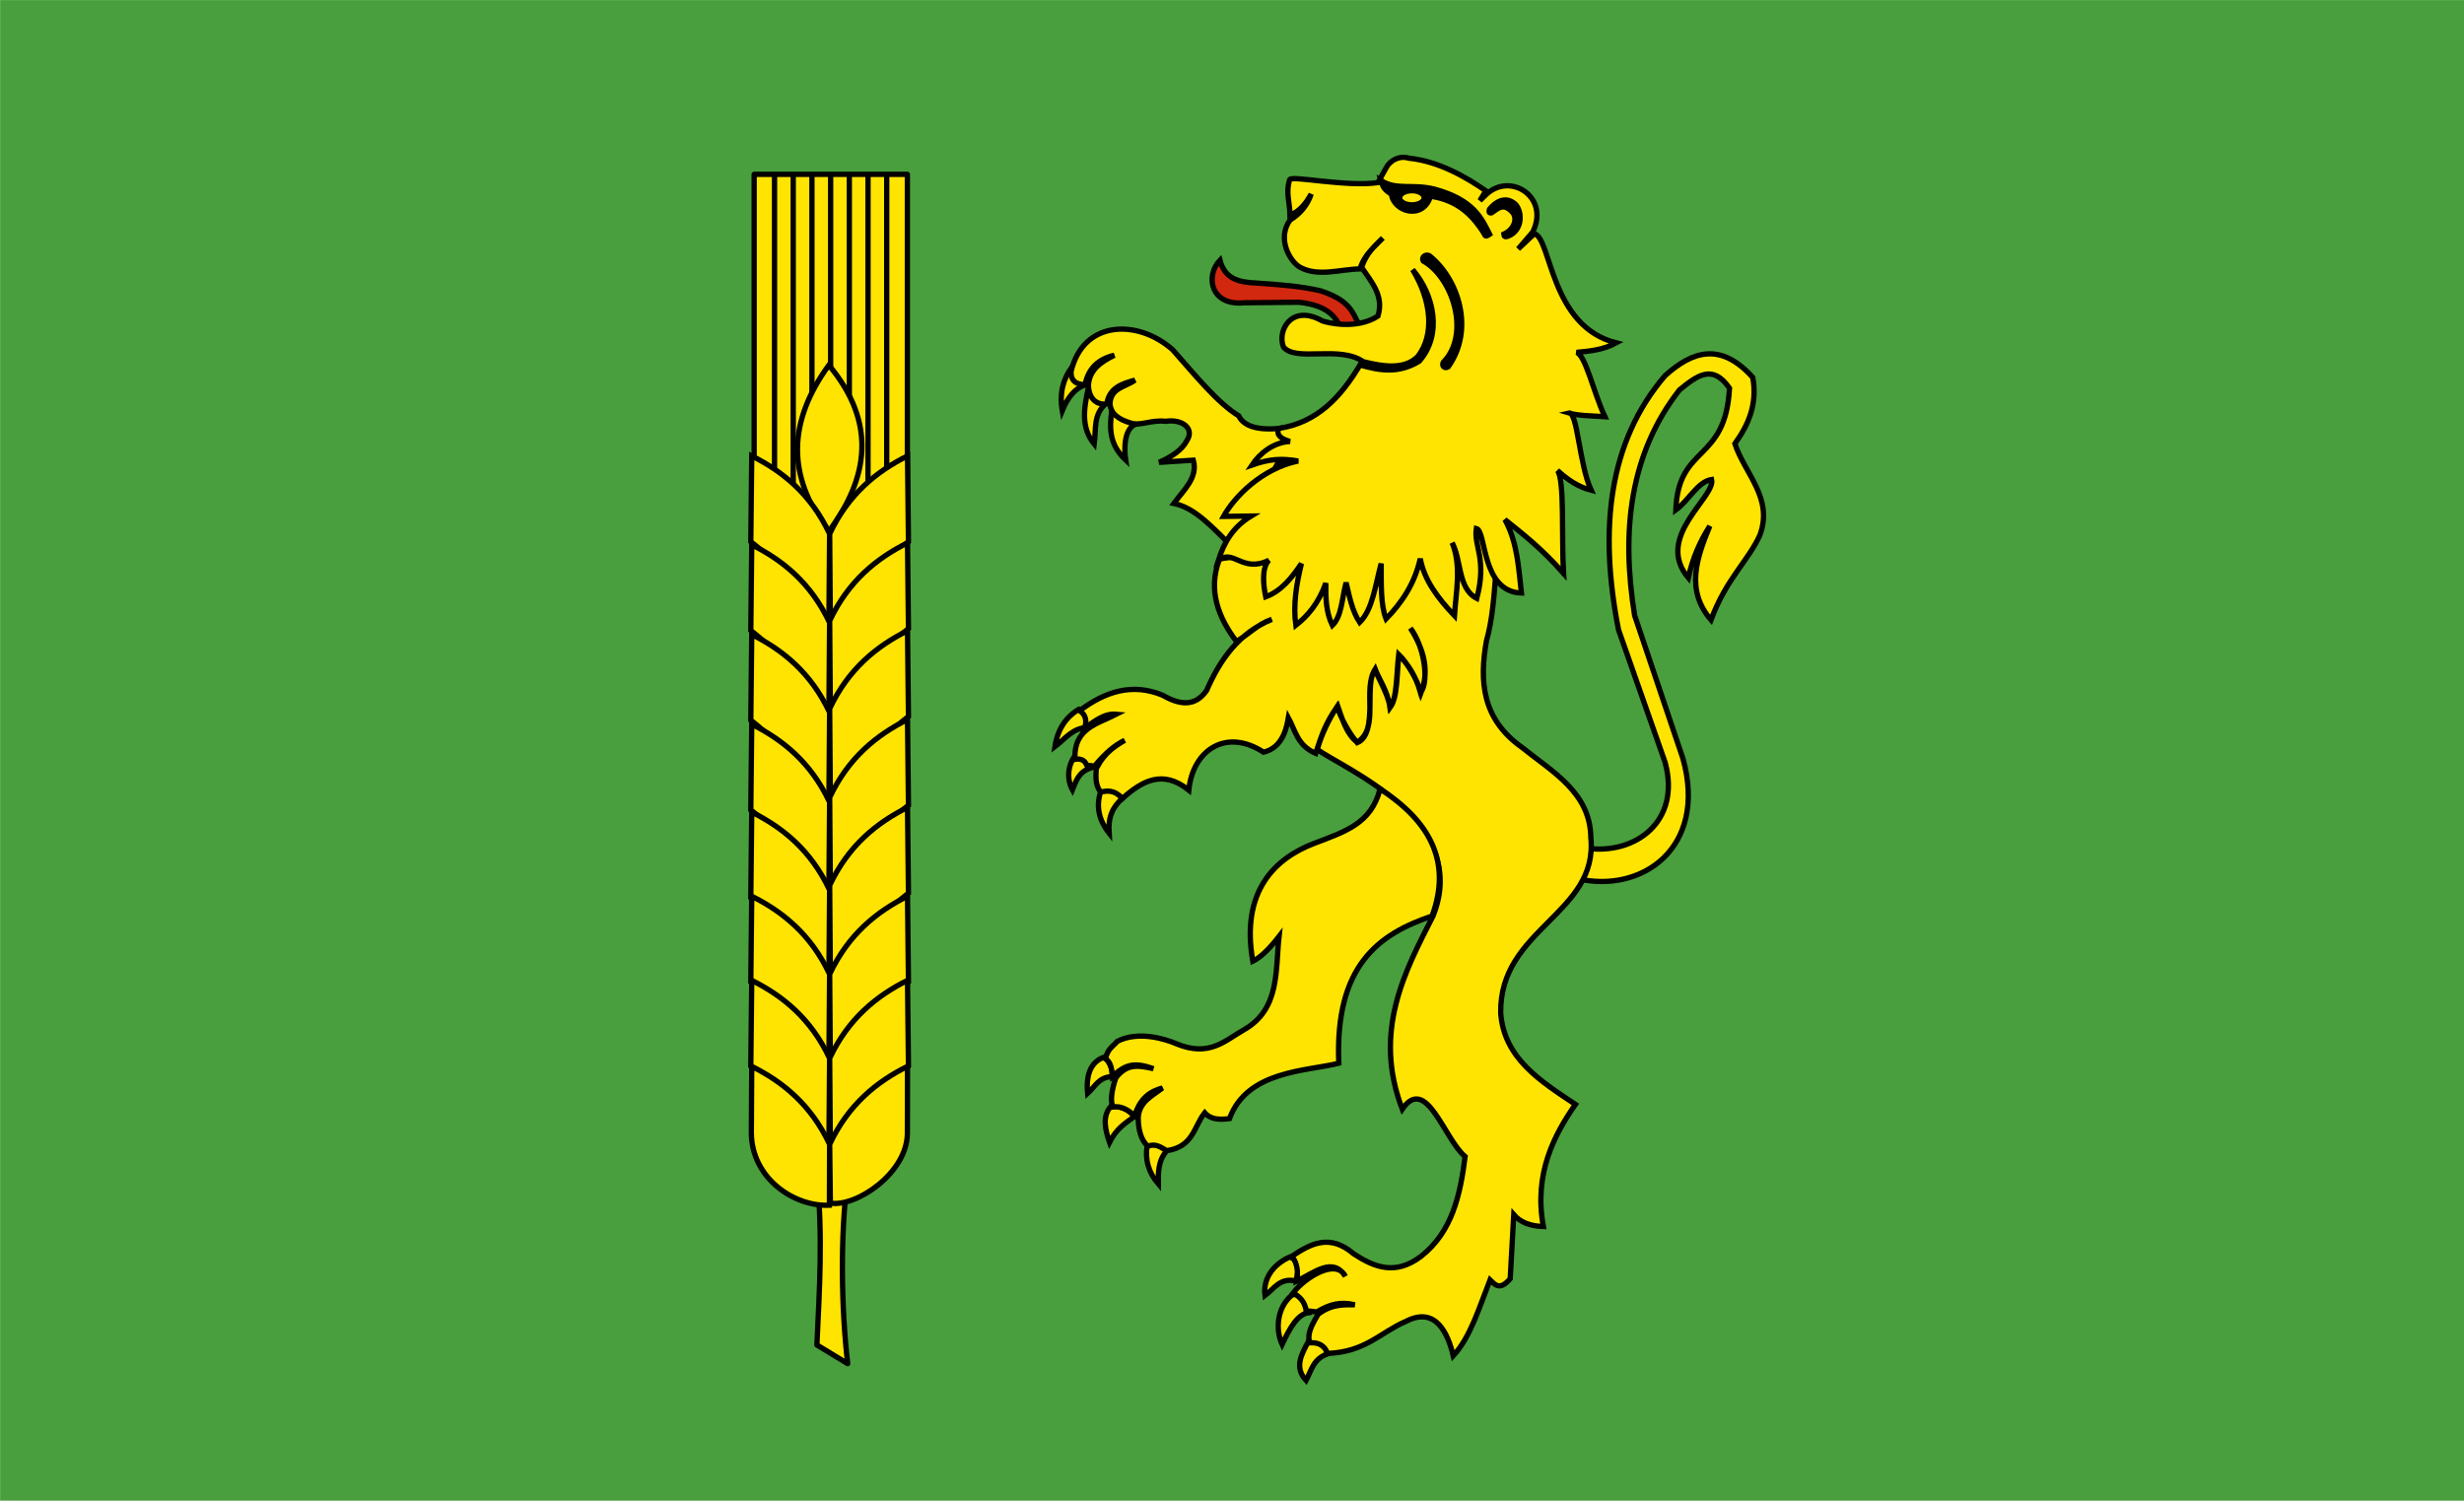 <?xml version="1.0" encoding="UTF-8" standalone="no"?>
<!-- Created with Inkscape (http://www.inkscape.org/) -->
<svg
   xmlns:dc="http://purl.org/dc/elements/1.1/"
   xmlns:cc="http://web.resource.org/cc/"
   xmlns:rdf="http://www.w3.org/1999/02/22-rdf-syntax-ns#"
   xmlns:svg="http://www.w3.org/2000/svg"
   xmlns="http://www.w3.org/2000/svg"
   xmlns:sodipodi="http://sodipodi.sourceforge.net/DTD/sodipodi-0.dtd"
   xmlns:inkscape="http://www.inkscape.org/namespaces/inkscape"
   height="454.326"
   width="745.932"
   id="svg7851"
   sodipodi:version="0.32"
   inkscape:version="0.45"
   version="1.0"
   sodipodi:docname="POL_powiat_kutnowski_flag.svg"
   inkscape:output_extension="org.inkscape.output.svg.inkscape"
   sodipodi:docbase="E:\WIKIPEDIA\SVG\Flagi"
   sodipodi:modified="true">
  <defs
     id="defs7853" />
  <sodipodi:namedview
     id="base"
     pagecolor="#ffffff"
     bordercolor="#666666"
     borderopacity="1.0"
     inkscape:pageopacity="0.0"
     inkscape:pageshadow="2"
     inkscape:cx="418.25397"
     inkscape:cy="304.12043"
     inkscape:zoom="0.79938299"
     inkscape:document-units="px"
     inkscape:current-layer="layer1"
     inkscape:window-width="837"
     inkscape:window-height="589"
     inkscape:window-x="66"
     inkscape:window-y="87" />
  <g
     inkscape:groupmode="layer"
     inkscape:label="Warstwa 1"
     id="layer1"
     transform="translate(-1.32,-10.914)">
    <g
       id="g7736"
       transform="matrix(0.566,0,0,0.566,-137.234,-38.939)">
      <rect
         y="88.101"
         x="244.855"
         height="802.897"
         width="1318.232"
         id="rect7516"
         style="opacity:1;fill:#499f3d;fill-opacity:1;fill-rule:nonzero;stroke:none;stroke-width:2.835;stroke-linecap:round;stroke-linejoin:round;stroke-miterlimit:4;stroke-dasharray:none;stroke-dashoffset:0;stroke-opacity:1" />
      <g
         transform="translate(1190.11,409.99)"
         id="g7628">
        <path
           id="path7630"
           d="M -201.827,-232.099 L -211.39,-218.006 L -202.331,-192.84 L -202.834,-150.562 L -218.437,-119.86 L -237.059,-94.695 L -276.317,-85.635 L -288.9,-36.311 L -286.384,16.034 L -278.331,27.106 L -242.596,77.941 L -234.039,79.451 L -194.278,74.418 L -163.576,24.59 L -144.953,-12.152 L -133.881,-188.814 L -127.841,-207.94 L -140.424,-219.516 L -153.006,-212.469 L -201.827,-232.099 z "
           style="fill:#000000;fill-opacity:1;fill-rule:evenodd;stroke:#000000;stroke-width:1px;stroke-linecap:butt;stroke-linejoin:miter;stroke-opacity:1" />
        <g
           style="stroke:#000000;stroke-width:2.835;stroke-miterlimit:4;stroke-dasharray:none;stroke-opacity:1"
           id="g7632">
          <g
             style="stroke:#000000;stroke-width:2.835;stroke-miterlimit:4;stroke-dasharray:none;stroke-opacity:1"
             id="g7634"
             transform="translate(106.224,-312.166)">
            <rect
               style="fill:#ffe401;fill-opacity:1;stroke:#000000;stroke-width:2.835;stroke-linecap:round;stroke-linejoin:round;stroke-miterlimit:4;stroke-dasharray:none;stroke-opacity:1"
               id="rect7636"
               width="81.946"
               height="177.957"
               x="-648.168"
               y="83.514" />
            <path
               style="fill:#ffe401;fill-opacity:1;stroke:#000000;stroke-width:2.835;stroke-linecap:round;stroke-linejoin:round;stroke-miterlimit:4;stroke-dasharray:none;stroke-opacity:1"
               d="M -614.61,246.641 L -598.132,246.641 L -598.132,620.355 C -602.244,650.945 -601.59,690.221 -598.132,719.657 L -614.61,709.657 C -613.275,680.257 -611.326,651.164 -614.61,619.455 L -614.61,246.641 z "
               id="path7638"
               sodipodi:nodetypes="ccccccc" />
            <path
               style="fill:#ffe401;fill-opacity:1;fill-rule:evenodd;stroke:#000000;stroke-width:2.835;stroke-linecap:butt;stroke-linejoin:miter;stroke-miterlimit:4;stroke-dasharray:none;stroke-opacity:1"
               d="M -637.265,83.821 L -637.265,242.049"
               id="path7640"
               sodipodi:nodetypes="cc" />
            <path
               sodipodi:nodetypes="cc"
               id="path7642"
               d="M -627.265,83.821 L -627.265,249.475"
               style="fill:#ffe401;fill-opacity:1;fill-rule:evenodd;stroke:#000000;stroke-width:2.835;stroke-linecap:butt;stroke-linejoin:miter;stroke-miterlimit:4;stroke-dasharray:none;stroke-opacity:1" />
            <path
               style="fill:#ffe401;fill-opacity:1;fill-rule:evenodd;stroke:#000000;stroke-width:2.835;stroke-linecap:butt;stroke-linejoin:miter;stroke-miterlimit:4;stroke-dasharray:none;stroke-opacity:1"
               d="M -617.265,83.821 L -617.265,242.049"
               id="path7644"
               sodipodi:nodetypes="cc" />
            <path
               sodipodi:nodetypes="cc"
               id="path7646"
               d="M -607.265,83.821 L -607.265,242.049"
               style="fill:#ffe401;fill-opacity:1;fill-rule:evenodd;stroke:#000000;stroke-width:2.835;stroke-linecap:butt;stroke-linejoin:miter;stroke-miterlimit:4;stroke-dasharray:none;stroke-opacity:1" />
            <path
               style="fill:#ffe401;fill-opacity:1;fill-rule:evenodd;stroke:#000000;stroke-width:2.835;stroke-linecap:butt;stroke-linejoin:miter;stroke-miterlimit:4;stroke-dasharray:none;stroke-opacity:1"
               d="M -597.265,83.821 L -597.265,242.049"
               id="path7648"
               sodipodi:nodetypes="cc" />
            <path
               sodipodi:nodetypes="cc"
               id="path7650"
               d="M -587.265,83.821 L -587.265,250.046"
               style="fill:#ffe401;fill-opacity:1;fill-rule:evenodd;stroke:#000000;stroke-width:2.835;stroke-linecap:butt;stroke-linejoin:miter;stroke-miterlimit:4;stroke-dasharray:none;stroke-opacity:1" />
            <path
               style="fill:#ffe401;fill-opacity:1;fill-rule:evenodd;stroke:#000000;stroke-width:2.835;stroke-linecap:butt;stroke-linejoin:miter;stroke-miterlimit:4;stroke-dasharray:none;stroke-opacity:1"
               d="M -577.265,83.821 L -577.265,242.049"
               id="path7652"
               sodipodi:nodetypes="cc" />
          </g>
          <g
             id="g7654"
             transform="translate(-703.197,21.912)"
             style="fill:#ffe401;fill-opacity:1;stroke:#000000;stroke-width:2.835;stroke-miterlimit:4;stroke-dasharray:none;stroke-opacity:1">
            <path
               sodipodi:nodetypes="ccc"
               id="path7656"
               d="M 201.213,-59.64 C 178.095,-89.266 179.588,-118.891 201.213,-148.517 C 226.994,-117.632 222.45,-88.228 201.213,-59.64 z "
               style="fill:#ffe401;fill-opacity:1;fill-rule:evenodd;stroke:#000000;stroke-width:2.835;stroke-linecap:butt;stroke-linejoin:miter;stroke-miterlimit:4;stroke-dasharray:none;stroke-opacity:1" />
            <path
               sodipodi:nodetypes="ccccc"
               id="path7658"
               d="M 159.961,-99.938 C 176.331,-91.791 191.576,-79.617 201.594,-58.261 L 201.213,-8.883 C 187.945,-25.925 177.573,-39.812 159.459,-54.106 L 159.961,-99.938 z "
               style="fill:#ffe401;fill-opacity:1;fill-rule:evenodd;stroke:#000000;stroke-width:2.835;stroke-linecap:butt;stroke-linejoin:miter;stroke-miterlimit:4;stroke-dasharray:none;stroke-opacity:1" />
            <path
               style="fill:#ffe401;fill-opacity:1;fill-rule:evenodd;stroke:#000000;stroke-width:2.835;stroke-linecap:butt;stroke-linejoin:miter;stroke-miterlimit:4;stroke-dasharray:none;stroke-opacity:1"
               d="M 243.274,-99.938 C 226.904,-91.791 211.659,-79.617 201.641,-58.261 L 202.021,-8.883 C 215.29,-25.925 225.662,-39.812 243.776,-54.106 L 243.274,-99.938 z "
               id="path7660"
               sodipodi:nodetypes="ccccc" />
            <path
               style="fill:#ffe401;fill-opacity:1;fill-rule:evenodd;stroke:#000000;stroke-width:2.835;stroke-linecap:butt;stroke-linejoin:miter;stroke-miterlimit:4;stroke-dasharray:none;stroke-opacity:1"
               d="M 159.961,-52.438 C 176.331,-44.291 191.576,-32.117 201.594,-10.761 L 201.213,38.617 C 187.945,21.575 177.573,7.688 159.459,-6.606 L 159.961,-52.438 z "
               id="path7662"
               sodipodi:nodetypes="ccccc" />
            <path
               sodipodi:nodetypes="ccccc"
               id="path7664"
               d="M 243.274,-53.438 C 226.904,-45.291 211.659,-33.117 201.641,-11.761 L 202.021,37.617 C 215.29,20.575 225.662,6.688 243.776,-7.606 L 243.274,-53.438 z "
               style="fill:#ffe401;fill-opacity:1;fill-rule:evenodd;stroke:#000000;stroke-width:2.835;stroke-linecap:butt;stroke-linejoin:miter;stroke-miterlimit:4;stroke-dasharray:none;stroke-opacity:1" />
            <path
               sodipodi:nodetypes="ccccc"
               id="path7666"
               d="M 159.961,-4.438 C 176.331,3.709 191.576,15.883 201.594,37.239 L 201.213,86.617 C 187.945,69.575 177.573,55.688 159.459,41.394 L 159.961,-4.438 z "
               style="fill:#ffe401;fill-opacity:1;fill-rule:evenodd;stroke:#000000;stroke-width:2.835;stroke-linecap:butt;stroke-linejoin:miter;stroke-miterlimit:4;stroke-dasharray:none;stroke-opacity:1" />
            <path
               style="fill:#ffe401;fill-opacity:1;fill-rule:evenodd;stroke:#000000;stroke-width:2.835;stroke-linecap:butt;stroke-linejoin:miter;stroke-miterlimit:4;stroke-dasharray:none;stroke-opacity:1"
               d="M 243.274,-6.438 C 226.904,1.709 211.659,13.883 201.641,35.239 L 202.021,84.617 C 215.29,67.575 225.662,53.688 243.776,39.394 L 243.274,-6.438 z "
               id="path7668"
               sodipodi:nodetypes="ccccc" />
            <path
               style="fill:#ffe401;fill-opacity:1;fill-rule:evenodd;stroke:#000000;stroke-width:2.835;stroke-linecap:butt;stroke-linejoin:miter;stroke-miterlimit:4;stroke-dasharray:none;stroke-opacity:1"
               d="M 159.961,43.562 C 176.331,51.709 191.576,63.883 201.594,85.239 L 201.213,134.617 C 187.945,117.575 177.573,103.688 159.459,89.394 L 159.961,43.562 z "
               id="path7670"
               sodipodi:nodetypes="ccccc" />
            <path
               sodipodi:nodetypes="ccccc"
               id="path7672"
               d="M 243.274,41.062 C 226.904,49.209 211.659,61.383 201.641,82.739 L 202.021,132.117 C 215.29,115.075 225.662,101.188 243.776,86.894 L 243.274,41.062 z "
               style="fill:#ffe401;fill-opacity:1;fill-rule:evenodd;stroke:#000000;stroke-width:2.835;stroke-linecap:butt;stroke-linejoin:miter;stroke-miterlimit:4;stroke-dasharray:none;stroke-opacity:1" />
            <path
               sodipodi:nodetypes="ccccc"
               id="path7674"
               d="M 159.961,90.562 C 176.331,98.709 191.576,110.883 201.594,132.239 L 201.213,181.617 C 187.945,164.575 177.573,150.688 159.459,136.394 L 159.961,90.562 z "
               style="fill:#ffe401;fill-opacity:1;fill-rule:evenodd;stroke:#000000;stroke-width:2.835;stroke-linecap:butt;stroke-linejoin:miter;stroke-miterlimit:4;stroke-dasharray:none;stroke-opacity:1" />
            <path
               style="fill:#ffe401;fill-opacity:1;fill-rule:evenodd;stroke:#000000;stroke-width:2.835;stroke-linecap:butt;stroke-linejoin:miter;stroke-miterlimit:4;stroke-dasharray:none;stroke-opacity:1"
               d="M 243.274,88.062 C 226.904,96.209 211.659,108.383 201.641,129.739 L 202.021,179.117 C 215.29,162.075 225.662,148.188 243.776,133.894 L 243.274,88.062 z "
               id="path7676"
               sodipodi:nodetypes="ccccc" />
            <path
               style="fill:#ffe401;fill-opacity:1;fill-rule:evenodd;stroke:#000000;stroke-width:2.835;stroke-linecap:butt;stroke-linejoin:miter;stroke-miterlimit:4;stroke-dasharray:none;stroke-opacity:1"
               d="M 159.961,135.562 C 176.331,143.709 191.576,155.883 201.594,177.239 L 201.213,226.617 C 187.945,209.575 177.573,195.688 159.459,181.394 L 159.961,135.562 z "
               id="path7678"
               sodipodi:nodetypes="ccccc" />
            <path
               sodipodi:nodetypes="ccccc"
               id="path7680"
               d="M 243.274,135.562 C 226.904,143.709 211.659,155.883 201.641,177.239 L 202.021,226.617 C 215.29,209.575 225.662,195.688 243.776,181.394 L 243.274,135.562 z "
               style="fill:#ffe401;fill-opacity:1;fill-rule:evenodd;stroke:#000000;stroke-width:2.835;stroke-linecap:butt;stroke-linejoin:miter;stroke-miterlimit:4;stroke-dasharray:none;stroke-opacity:1" />
            <path
               sodipodi:nodetypes="ccccc"
               id="path7682"
               d="M 159.961,180.562 C 176.331,188.709 191.576,200.883 201.594,222.239 L 201.213,271.617 C 187.945,254.575 177.573,240.688 159.459,226.394 L 159.961,180.562 z "
               style="fill:#ffe401;fill-opacity:1;fill-rule:evenodd;stroke:#000000;stroke-width:2.835;stroke-linecap:butt;stroke-linejoin:miter;stroke-miterlimit:4;stroke-dasharray:none;stroke-opacity:1" />
            <path
               style="fill:#ffe401;fill-opacity:1;fill-rule:evenodd;stroke:#000000;stroke-width:2.835;stroke-linecap:butt;stroke-linejoin:miter;stroke-miterlimit:4;stroke-dasharray:none;stroke-opacity:1"
               d="M 243.274,180.562 C 226.904,188.709 211.659,200.883 201.641,222.239 L 202.021,271.617 C 215.29,254.575 225.662,240.688 243.776,226.394 L 243.274,180.562 z "
               id="path7684"
               sodipodi:nodetypes="ccccc" />
            <path
               style="fill:#ffe401;fill-opacity:1;fill-rule:evenodd;stroke:#000000;stroke-width:2.835;stroke-linecap:butt;stroke-linejoin:miter;stroke-miterlimit:4;stroke-dasharray:none;stroke-opacity:1"
               d="M 159.961,226.562 C 176.331,234.709 191.576,246.883 201.594,268.239 L 201.498,300.836 C 182.541,301.713 159.938,286.403 159.743,262.155 L 159.961,226.562 z "
               id="path7686"
               sodipodi:nodetypes="ccccc" />
            <path
               sodipodi:nodetypes="ccccc"
               id="path7688"
               d="M 243.274,226.562 C 226.904,234.709 211.659,246.883 201.641,268.239 L 202.021,299.698 C 215.574,301.997 243.012,283.844 243.207,262.439 L 243.274,226.562 z "
               style="fill:#ffe401;fill-opacity:1;fill-rule:evenodd;stroke:#000000;stroke-width:2.835;stroke-linecap:butt;stroke-linejoin:miter;stroke-miterlimit:4;stroke-dasharray:none;stroke-opacity:1" />
          </g>
        </g>
        <g
           style="stroke:#000000;stroke-width:2.835;stroke-miterlimit:4;stroke-dasharray:none;stroke-opacity:1"
           transform="translate(-683.726,0)"
           id="g7690">
          <path
             style="fill:#ffe401;fill-opacity:1;fill-rule:evenodd;stroke:#000000;stroke-width:2.835;stroke-linecap:butt;stroke-linejoin:miter;stroke-miterlimit:4;stroke-dasharray:none;stroke-opacity:1"
             d="M 327.155,101.461 C 330.974,99.171 333.588,98.201 338.65,105.232 C 333.635,109.607 331.025,114.989 331.606,123.717 C 326.029,116.613 324.568,109.193 327.155,101.461 z "
             id="path7692"
             sodipodi:nodetypes="cccc" />
          <path
             style="fill:#ffe401;fill-opacity:1;fill-rule:evenodd;stroke:#000000;stroke-width:2.835;stroke-linecap:butt;stroke-linejoin:miter;stroke-miterlimit:4;stroke-dasharray:none;stroke-opacity:1"
             d="M 315.582,57.396 C 321.115,58.709 319.491,63.602 320.478,67.188 C 312.145,67.242 308.142,73.359 302.674,77.425 C 304.096,68.188 308.509,61.609 315.582,57.396 z "
             id="path7694"
             sodipodi:nodetypes="cccc" />
          <path
             style="fill:#ffe401;fill-opacity:1;fill-rule:evenodd;stroke:#000000;stroke-width:2.835;stroke-linecap:butt;stroke-linejoin:miter;stroke-miterlimit:4;stroke-dasharray:none;stroke-opacity:1"
             d="M 313.828,81.773 C 320.673,79.673 319.411,85.723 321.501,88.972 C 315.17,91.184 313.995,95.87 312.021,100.571 C 308.786,94.626 309.527,87.09 313.828,81.773 z "
             id="path7696"
             sodipodi:nodetypes="cccc" />
          <path
             style="fill:#ffe401;fill-opacity:1;fill-rule:evenodd;stroke:#000000;stroke-width:2.835;stroke-linecap:butt;stroke-linejoin:miter;stroke-miterlimit:4;stroke-dasharray:none;stroke-opacity:1"
             d="M 428.29,350.429 C 432.952,352.194 433.492,356.845 431.499,363.268 C 422.97,361.326 419.853,367.504 414.991,371.064 C 413.783,361.041 420.547,353.792 428.29,350.429 z "
             id="path7698"
             sodipodi:nodetypes="cccc" />
          <path
             style="fill:#ffe401;fill-opacity:1;fill-rule:evenodd;stroke:#000000;stroke-width:2.835;stroke-linecap:butt;stroke-linejoin:miter;stroke-miterlimit:4;stroke-dasharray:none;stroke-opacity:1"
             d="M 429.665,370.605 C 439.071,369.814 436.959,376.111 438.378,380.235 C 432.391,380.896 428.181,388.667 424.163,397.201 C 420.473,389.251 421.359,377.216 429.665,370.605 z "
             id="path7700"
             sodipodi:nodetypes="cccc" />
          <path
             style="fill:#ffe401;fill-opacity:1;fill-rule:evenodd;stroke:#000000;stroke-width:2.835;stroke-linecap:butt;stroke-linejoin:miter;stroke-miterlimit:4;stroke-dasharray:none;stroke-opacity:1"
             d="M 438.378,395.367 C 444.546,392.449 446.916,396.586 448.466,402.245 C 440.698,405.01 439.819,411.22 437.002,416.46 C 430.444,409.429 434.559,402.398 438.378,395.367 z "
             id="path7702"
             sodipodi:nodetypes="cccc" />
          <g
             style="stroke:#000000;stroke-width:2.835;stroke-miterlimit:4;stroke-dasharray:none;stroke-opacity:1"
             id="g7704">
            <path
               sodipodi:nodetypes="cccccccccccccccccc"
               id="path7706"
               d="M 586.873,131.774 C 589.532,137.199 586.413,142.624 582.086,148.049 C 616.295,156.189 651.851,131.87 638.571,83.905 L 612.722,7.314 C 605.382,-38.002 610.182,-79.271 636.657,-113.315 C 646.651,-121.515 654.528,-127.103 663.463,-114.273 C 661.284,-74.062 636.053,-84.428 634.742,-49.171 C 641.428,-53.912 646.438,-64.297 653.89,-65.446 C 656.098,-55.836 622.996,-34.809 641.444,-12.791 C 643.727,-23.592 647.832,-32.571 652.932,-40.555 C 645.81,-23.328 639.907,-6.184 653.563,9.657 C 661.704,-12.339 673.506,-21.905 679.739,-35.768 C 687.018,-55.567 671.568,-68.548 666.335,-84.594 C 673.565,-94.671 678.495,-105.734 675.909,-120.017 C 658.627,-139.259 643.475,-133.991 628.998,-120.974 C 598.68,-85.529 593.538,-38.799 604.106,14.973 L 628.998,85.819 C 637.699,117.518 613.035,135.502 586.873,131.774 z "
               style="fill:#ffe401;fill-opacity:1;fill-rule:evenodd;stroke:#000000;stroke-width:2.835;stroke-linecap:butt;stroke-linejoin:miter;stroke-miterlimit:4;stroke-dasharray:none;stroke-opacity:1" />
            <path
               sodipodi:nodetypes="ccccccccccccccccccccccccccccccccccccccccccccccccccccccccccccc"
               id="path7708"
               d="M 390.745,-22.977 L 543.618,-44.544 C 537.153,-32.68 539.801,-0.987 533.469,20.791 C 529.603,42.468 531.073,62.761 552.499,77.881 C 568.989,91.133 588.978,102.052 589.29,126.09 C 593.403,166.943 540.302,174.745 541.081,219.97 C 542.861,244.264 562.546,256.491 581.044,268.813 C 569.871,284.816 558.606,305.888 563.917,334.149 C 556.724,333.941 551.475,331.79 548.059,327.806 L 546.156,362.059 C 540.678,368.547 538.1,365.371 535.372,362.694 C 529.651,377.268 524.985,393.161 515.708,403.291 C 512.833,391.239 506.33,376.581 490.335,384.895 C 476.604,390.773 468.953,401.209 448.469,402.022 C 446.831,397.564 443.421,396.057 438.954,396.313 C 437.263,391.239 440.519,386.164 443.395,381.089 C 450.575,375.646 456.796,375.953 463.059,376.015 C 455.23,374.149 449.526,375.722 442.76,379.821 L 437.051,379.186 C 436.337,374.403 433.609,371.634 430.074,369.671 C 436.283,361.389 453.184,350.883 457.984,360.791 C 451.348,350.115 441.285,358.862 431.977,363.328 C 432.828,358.464 432.357,353.93 429.439,350.007 C 439.445,343.319 449.637,337.809 462.424,348.739 C 473.409,355.926 484.798,360.544 498.581,350.007 C 515.159,336.915 519.441,317.265 522.051,296.724 C 510.893,287.464 501.284,252.653 488.432,271.351 C 472.479,229.735 489.91,197.478 504.924,167.955 C 525.416,116.898 456.697,89.095 443.005,78.955 C 445.066,71.078 449.596,62.077 453.544,56.088 C 455.886,62.838 460.152,70.427 464.327,75.344 C 475.883,70.541 467.692,42.566 474.006,36.442 C 475.274,40.359 480.688,48.854 481.957,56.527 C 486.022,50.913 485.375,39.47 486.611,28.196 C 490.47,31.895 496.464,41.272 498.449,48.721 C 503.202,36.441 499.782,25.169 492.783,14.094 C 499.886,23.153 503.136,42.362 498.204,48.614 C 495.566,39.322 491.341,33.205 486.502,28.315 C 485.357,38.073 485.678,52.142 481.844,56.521 C 480.662,47.717 475.968,41.352 473.924,35.997 C 466.892,47.357 476.656,67.251 464.327,75.13 C 458.391,70.486 456.191,62.178 453.902,55.711 C 447.308,64.803 445.083,71.961 442.126,81.053 C 432.305,76.834 431.263,68.853 427.536,62.023 C 425.988,71.459 422.353,78.512 414.216,80.418 C 394.281,67.41 376.43,79.149 374.253,100.717 C 360.085,89.395 349.173,95.984 338.731,105.157 C 334.301,100.357 330.589,101.041 327.077,101.75 C 323.39,96.675 324.986,91.836 324.775,86.761 C 329.431,81.275 334.402,76.736 339.999,74.075 C 334.394,77.242 329.144,81.12 325.41,88.03 L 319.701,87.396 C 318.745,85.18 317.128,83.626 313.358,84.224 C 312.671,67.428 325.529,65.306 335.559,60.12 C 329.222,59.519 323.852,63.75 318.432,67.732 C 319.911,63.63 319.137,60.43 315.895,58.217 C 329.46,48.056 343.909,43.192 360.298,49.971 C 369.331,55.174 377.555,56.332 383.768,47.433 C 391.023,30.77 401.066,16.642 418.656,9.374 C 410.863,12.046 406.411,17.324 399.739,21.181 C 390.464,8.996 384.052,-6.096 390.745,-22.977 z "
               style="fill:#ffe401;fill-opacity:1;fill-rule:evenodd;stroke:#000000;stroke-width:2.835;stroke-linecap:butt;stroke-linejoin:miter;stroke-miterlimit:4;stroke-dasharray:none;stroke-opacity:1" />
            <g
               style="stroke:#000000;stroke-width:2.835;stroke-miterlimit:4;stroke-dasharray:none;stroke-opacity:1"
               id="g7710">
              <path
                 style="fill:#ffe401;fill-opacity:1;fill-rule:evenodd;stroke:#000000;stroke-width:2.835;stroke-linecap:butt;stroke-linejoin:miter;stroke-miterlimit:4;stroke-dasharray:none;stroke-opacity:1"
                 d="M 311.625,-125.431 C 307.19,-119.288 304.933,-111.901 306.572,-102.288 C 309.473,-109.363 313.453,-114.278 318.959,-116.141 L 311.625,-125.431 z "
                 id="path7712"
                 sodipodi:nodetypes="cccc" />
              <path
                 style="fill:#ffe401;fill-opacity:1;fill-rule:evenodd;stroke:#000000;stroke-width:2.835;stroke-linecap:butt;stroke-linejoin:miter;stroke-miterlimit:4;stroke-dasharray:none;stroke-opacity:1"
                 d="M 320.589,-114.674 C 318.07,-103.282 316.501,-93.221 323.685,-84.359 C 324.788,-92.702 322.919,-100.08 330.205,-106.362 L 320.589,-114.674 z "
                 id="path7714"
                 sodipodi:nodetypes="cccc" />
              <path
                 style="fill:#ffe401;fill-opacity:1;fill-rule:evenodd;stroke:#000000;stroke-width:2.835;stroke-linecap:butt;stroke-linejoin:miter;stroke-miterlimit:4;stroke-dasharray:none;stroke-opacity:1"
                 d="M 332.975,-101.962 C 331.889,-92.664 331.616,-84.32 340.473,-75.884 C 339.606,-81.742 339.562,-93.082 346.177,-95.116 L 332.975,-101.962 z "
                 id="path7716"
                 sodipodi:nodetypes="cccc" />
              <path
                 style="fill:#ffe401;fill-opacity:1;fill-rule:evenodd;stroke:#000000;stroke-width:2.835;stroke-linecap:butt;stroke-linejoin:miter;stroke-miterlimit:4;stroke-dasharray:none;stroke-opacity:1"
                 d="M 432.798,-94.277 C 421.072,-91.914 405.25,-90.459 400.974,-99.485 C 389.944,-106.106 377.715,-121.119 365.679,-134.78 C 347.234,-151.215 317.889,-150.983 311.29,-123.208 C 310.987,-118.535 313.96,-115.999 318.812,-116.264 C 320.566,-125.156 326.166,-129.944 334.434,-131.887 C 327.149,-128.312 320.956,-123.988 320.548,-115.686 C 320.903,-107.534 326.089,-105.206 330.384,-105.849 C 331.757,-114.574 338.528,-116.656 345.428,-118.579 C 340.523,-114.844 332.374,-114.623 332.12,-105.849 C 332.511,-100.525 336.807,-97.604 342.828,-95.744 C 348.433,-93.786 353.861,-97.493 361.87,-96.553 C 370.675,-97.915 377.555,-92.707 373.201,-86.177 C 370.377,-80.935 365.322,-77.796 358.396,-74.605 L 376.673,-75.762 C 379.293,-66.524 371.558,-59.875 366.258,-52.618 C 378.178,-50.173 387.573,-38.886 397.503,-29.473 L 432.798,-94.277 z "
                 id="path7718"
                 sodipodi:nodetypes="cccccccccccccccccc" />
              <g
                 style="stroke:#000000;stroke-width:2.835;stroke-miterlimit:4;stroke-dasharray:none;stroke-opacity:1"
                 id="g7720">
                <path
                   sodipodi:nodetypes="cccccccc"
                   id="path7722"
                   d="M 390.912,-182.729 C 382.958,-174.357 385.865,-158.226 403.683,-159.963 L 433.112,-160.241 C 449.891,-158.467 453.638,-151.194 456.434,-144.415 L 467.817,-144.415 C 461.709,-151.97 463.809,-160.155 444.773,-166.349 C 434.235,-168.812 422.641,-169.695 410.346,-170.513 C 401.111,-170.902 393.522,-172.661 390.912,-182.729 z "
                   style="fill:#ff0000;fill-opacity:0.75;fill-rule:evenodd;stroke:#000000;stroke-width:2.835;stroke-linecap:butt;stroke-linejoin:miter;stroke-miterlimit:4;stroke-dasharray:none;stroke-opacity:1" />
                <path
                   sodipodi:nodetypes="ccccccccccccccccccccccccccccccccccccccccccccccccccccccccccccsccccsssccccccccccccc"
                   d="M 602.891,-138.508 C 567.434,-147.284 568.182,-194.59 559.071,-196.905 L 550.453,-188.77 L 558.216,-197.804 C 567.332,-216.255 546.777,-229.823 533.69,-218.244 L 529.954,-214.632 L 533.142,-219.837 C 523.018,-226.915 507.952,-235.734 491.958,-237.285 C 487.079,-238.894 481.833,-236.18 479.768,-232.061 L 475.414,-224.224 C 458.558,-221.843 429.58,-228.037 428.236,-225.898 C 425.964,-218.954 428.335,-213.171 428.395,-206.81 C 433.576,-208.824 436.93,-213.12 439.715,-218.129 C 437.75,-212.28 433.977,-207.635 428.395,-204.197 C 421.309,-194.413 428.162,-182.086 433.812,-178.913 C 443.545,-173.672 455.341,-177.909 465.836,-178.076 C 468.151,-185.776 473.447,-189.75 478.026,-194.62 C 473.778,-190.346 469.225,-186.681 466.707,-178.947 C 471.582,-171.381 478.863,-163.975 475.414,-152.825 C 463.904,-145.409 448.325,-149.305 445.718,-150.246 C 428.961,-159.648 421.412,-144.763 424.912,-136.281 C 431.726,-128.113 454.711,-137.386 467.578,-128.445 C 478.317,-125.811 489.734,-123.986 496.855,-131.35 C 505.596,-142.792 504.193,-160.79 493.983,-177.657 C 505.621,-164.064 509.929,-142.835 497.5,-128.704 C 486.622,-122.017 476.382,-123.576 465.836,-126.703 C 455.679,-109.82 443.225,-95.87 422.3,-92.745 C 420.887,-89.045 423.808,-87.079 428.395,-85.779 C 419.256,-85.332 412.095,-79.181 408.051,-73.171 C 417.647,-76.509 423.755,-76.815 432.749,-75.331 C 413.166,-71.284 398.449,-55.887 392.83,-45.692 L 407.565,-45.885 C 397.489,-39.766 392.976,-31.329 390.083,-22.217 C 398.105,-28.556 402.937,-15.249 417.076,-22.217 C 413.164,-18.002 414.066,-9.199 415.402,-2.676 C 423.587,-5.692 429.287,-12.687 434.49,-20.475 C 431.815,-9.468 429.984,1.538 431.493,12.545 C 437.855,7.545 443.588,0.97 447.551,-10.026 C 447.436,-2.268 447.594,5.446 451.034,12.612 C 456.127,7.695 456.118,-1.943 458.385,-10.253 C 460.172,-2.853 461.549,4.751 465.644,10.996 C 472.641,4.117 474.054,-9.143 477.156,-20.475 C 477.212,-9.63 476.819,1.755 479.768,9.129 C 488.178,0.448 495.045,-9.604 498.053,-23.087 C 500.209,-11.496 507.606,-1.812 516.338,7.388 C 517.209,-5.586 520.148,-19.219 515.116,-31.602 C 520.187,-22.026 518.109,-7.04 528.302,-1.839 C 533.85,-23.151 526.587,-29.778 528.042,-39.246 C 533.516,-37.893 530.599,-5.291 552.172,-4.711 C 550.619,-18.112 550.065,-31.735 543.331,-43.985 C 553.095,-36.117 562.588,-28.929 574.676,-15.251 C 573.568,-33.611 575.352,-65.965 571.352,-70.332 C 576.631,-65.501 582.401,-61.489 589.479,-59.658 C 582.97,-73.676 582.196,-102.251 577.414,-101.034 C 582.514,-99.46 590.03,-99.496 596.796,-99.033 C 590.565,-112.422 586.582,-131.732 581.642,-133.443 C 588.138,-134.02 595.856,-134.696 602.891,-138.508 z M 477.175,-225.264 C 485.245,-220.062 493.769,-223.634 505.431,-220.798 C 526.525,-215.156 530.831,-205.216 535.152,-196.594 C 532.672,-194.875 532.862,-195.878 532.161,-197.018 C 524.686,-209.171 515.727,-215.144 503.536,-216.973 C 499.54,-203.931 483.773,-208.635 482.649,-218.049 C 477.934,-220.869 477.966,-222.836 477.175,-225.264 z M 500.146,-216.123 C 500.146,-214.03 497.209,-212.332 493.59,-212.332 C 489.971,-212.332 487.034,-214.03 487.034,-216.123 C 487.034,-218.216 489.971,-219.915 493.59,-219.915 C 497.209,-219.915 500.146,-218.216 500.146,-216.123 z M 535.058,-209.962 C 539.777,-215.621 544.984,-216.543 549.276,-212.332 C 553.079,-207.377 552.151,-198.271 545.01,-195.587 C 542.848,-194.815 542.928,-195.837 542.799,-196.692 C 548.68,-199.378 550.389,-205.697 546.906,-208.856 C 542.342,-213.51 539.473,-210.242 536.164,-208.066 C 534.855,-207.758 534.686,-208.59 535.058,-209.962 z M 499.595,-182.344 C 498.633,-184.16 500.544,-186.173 502.89,-185.175 C 518.479,-172.775 527.312,-145.712 512.989,-125.674 C 510.972,-124.497 509.435,-126.236 510.331,-128.066 C 525.121,-143.012 515.521,-173.477 499.595,-182.344 z "
                   style="fill:#ffe401;fill-opacity:1;fill-rule:evenodd;stroke:#000000;stroke-width:2.835;stroke-linecap:butt;stroke-linejoin:miter;stroke-miterlimit:4;stroke-dasharray:none;stroke-opacity:1"
                   id="path7724" />
              </g>
            </g>
            <g
               style="stroke:#000000;stroke-width:2.835;stroke-miterlimit:4;stroke-dasharray:none;stroke-opacity:1"
               id="g7726">
              <path
                 style="fill:#ffe401;fill-opacity:1;fill-rule:evenodd;stroke:#000000;stroke-width:2.835;stroke-linecap:butt;stroke-linejoin:miter;stroke-miterlimit:4;stroke-dasharray:none;stroke-opacity:1"
                 d="M 329.396,243.356 C 331.565,246.445 333.859,249.472 333.207,253.973 C 326.033,254.148 324.031,259.497 320.14,262.956 C 319.207,253.074 321.629,245.987 329.396,243.356 z "
                 id="path7728"
                 sodipodi:nodetypes="cccc" />
              <path
                 style="fill:#ffe401;fill-opacity:1;fill-rule:evenodd;stroke:#000000;stroke-width:2.835;stroke-linecap:butt;stroke-linejoin:miter;stroke-miterlimit:4;stroke-dasharray:none;stroke-opacity:1"
                 d="M 332.662,269.762 C 338.515,269.898 342.69,271.713 344.913,275.479 C 340.367,278.873 335.697,281.529 331.846,289.09 C 329.316,281.807 328.008,274.89 332.662,269.762 z "
                 id="path7730"
                 sodipodi:nodetypes="cccc" />
              <path
                 style="fill:#ffe401;fill-opacity:1;fill-rule:evenodd;stroke:#000000;stroke-width:2.835;stroke-linecap:butt;stroke-linejoin:miter;stroke-miterlimit:4;stroke-dasharray:none;stroke-opacity:1"
                 d="M 351.991,290.723 C 355.53,289.44 359.069,291.137 362.608,293.446 C 357.709,298.955 357.938,305.197 357.98,311.413 C 352.717,305.242 350.72,298.346 351.991,290.723 z "
                 id="path7732"
                 sodipodi:nodetypes="cccc" />
              <path
                 style="fill:#ffe401;fill-opacity:1;fill-rule:evenodd;stroke:#000000;stroke-width:2.835;stroke-linecap:butt;stroke-linejoin:miter;stroke-miterlimit:4;stroke-dasharray:none;stroke-opacity:1"
                 d="M 476.58,100.081 C 502.771,117.161 515.16,138.656 504.376,168.06 C 475.642,177.698 452.317,194.758 454.484,246.796 C 437.335,251.114 405.472,250.607 396.017,276.419 C 390.726,277.128 385.896,276.914 382.765,273.301 C 376.935,280.627 376.764,291.436 362.496,293.569 C 359.453,291.952 356.777,289.417 352.362,291.231 C 348.74,287.939 347.201,282.564 347.207,275.644 C 347.867,267.311 354.709,264.277 360.158,260.048 C 354.049,261.67 348.181,265.193 345.346,274.86 C 341.958,272.025 338.466,269.451 333.652,270.182 C 332.149,266.604 333.096,261.065 335.212,254.591 C 341.098,247.154 346.59,247.756 355.369,249.716 C 345.271,246.207 340.65,247.163 333.454,253.812 C 333.119,249.497 332.255,245.886 329.755,244.457 C 330.702,239.077 333.732,237.86 335.991,235.102 C 347.197,229.292 361.767,233.838 367.681,236.426 C 385.384,243.703 393.632,234.588 403.813,228.866 C 422.968,217.919 420.553,197.482 422.522,178.974 C 417.502,185.448 412.774,190.169 408.49,192.226 C 401.88,154.578 420.512,137.119 441.368,129.18 C 458.087,122.815 471.812,118.574 476.58,100.081 z "
                 id="path7734"
                 sodipodi:nodetypes="ccccccccccccccccccccsc" />
            </g>
          </g>
        </g>
      </g>
    </g>
  </g>
</svg>
